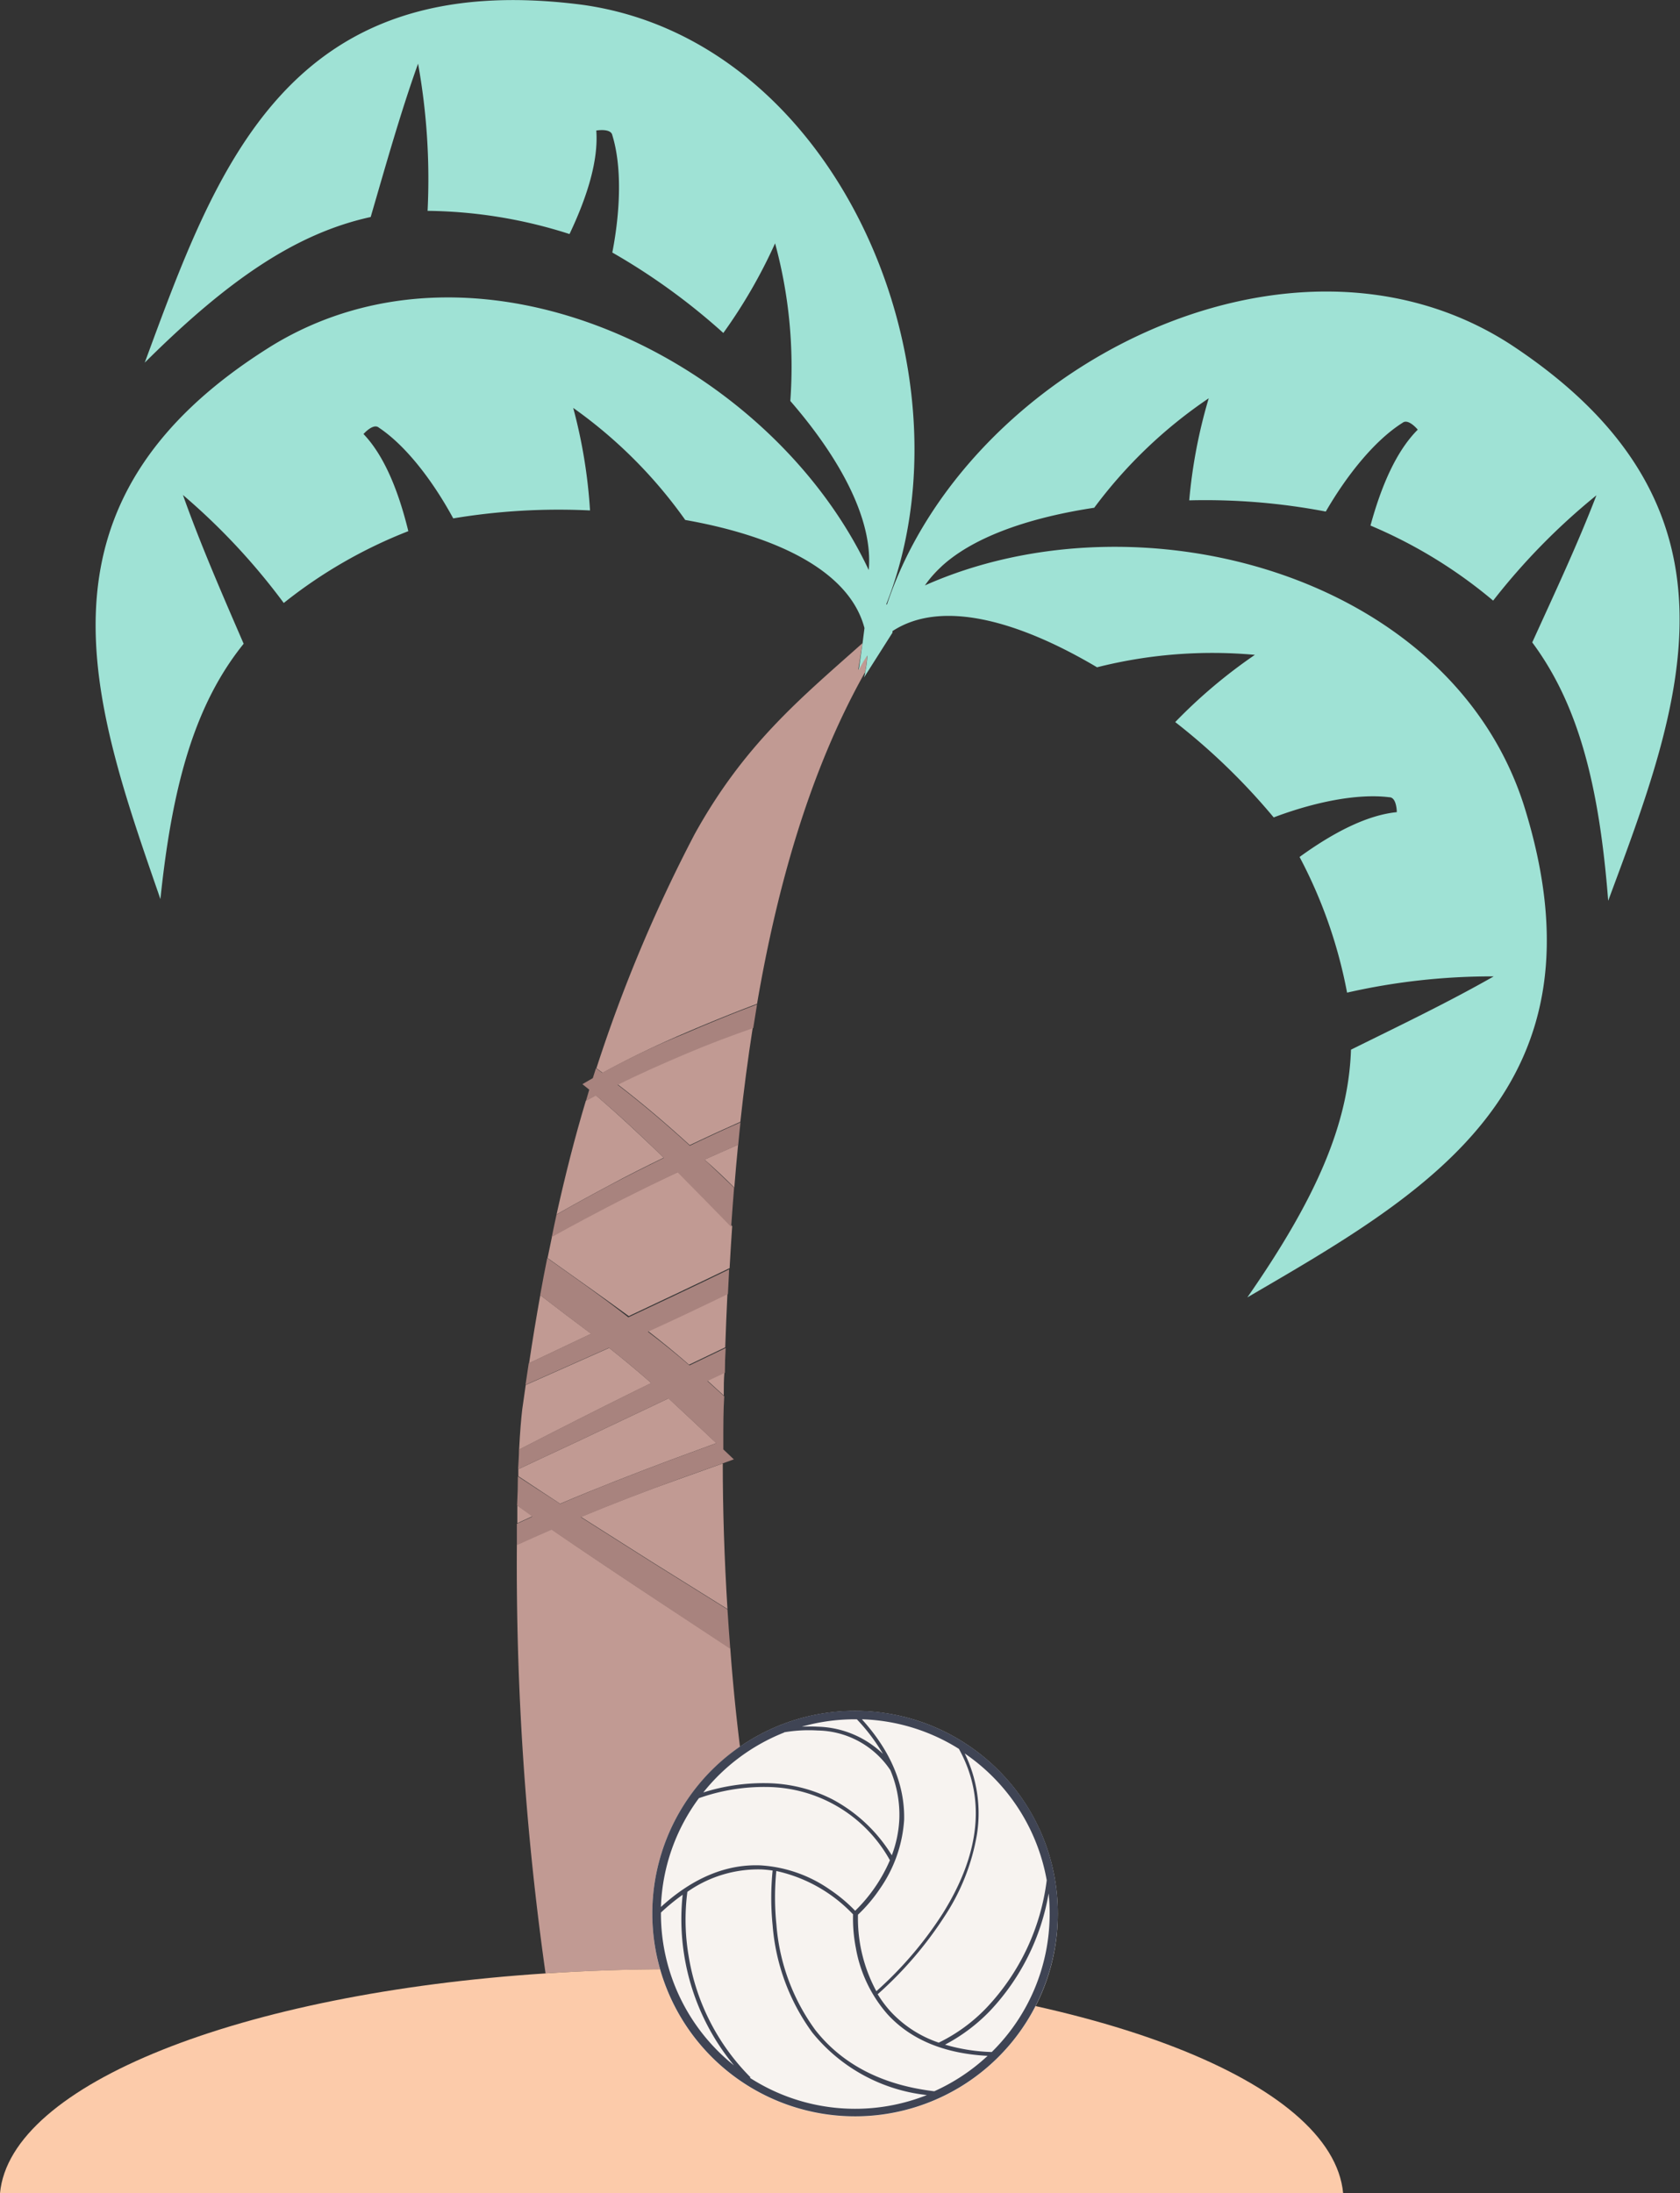 <svg xmlns="http://www.w3.org/2000/svg" viewBox="0 0 149.97 195.77"><rect x="0" y="0" width="149.97" height="195.77" fill="#333333" stroke="none"/><defs><style>.cls-1{fill:none;}.cls-2{fill:#c19a93;}.cls-3{fill:#d64f00;}.cls-4{fill:#a8837e;}.cls-5{fill:#9fe2d5;}.cls-6{fill:#fccbaa;}.cls-7{fill:#f7f3f0;}.cls-8{fill:#3f4454;}</style></defs><title>Kitsilano</title><g id="Layer_2" data-name="Layer 2"><g id="Layer_1-2" data-name="Layer 1"><g id="Kitsilano"><path class="cls-1" d="M82.74,51.91l.11-.11.76-.86A10,10,0,0,0,82.74,51.91Z"/><path class="cls-2" d="M59.85,130.32l4.1-1.51c-1.42-1.33-2.83-2.67-4.27-4l-2.23,1.06q-5.58,2.66-11.18,5.26,0,.31,0,.63Q48.13,133,50,134.22C53.29,132.82,56.6,131.54,59.85,130.32Z"/><path class="cls-2" d="M59.25,103.33c-2-1.93-4-3.81-6.06-5.57l-.89.48c-1,3.32-1.85,6.7-2.62,10.16q2.38-1.36,4.78-2.63C56,104.93,57.64,104.12,59.25,103.33Z"/><path class="cls-2" d="M55.28,107.15c-2,1-4,2.09-6,3.2q-.2,1-.4,1.94c2.42,1.72,4.85,3.43,7.25,5.18,3-1.41,6-2.83,9-4.28q.1-1.85.23-3.74c-1.57-1.61-3.16-3.24-4.78-4.87C58.76,105.42,57,106.27,55.28,107.15Z"/><path class="cls-2" d="M55.13,96.78c2.22,1.7,4.36,3.53,6.44,5.43q2.25-1.07,4.52-2.08c.3-2.79.67-5.61,1.11-8.43-2,.7-4,1.46-6,2.3S57.16,95.79,55.13,96.78Z"/><path class="cls-2" d="M58.14,123.45q-1.84-1.62-3.76-3.14l-7.45,3.31q-.16,1.08-.31,2.17c-.1.83-.2,2.05-.28,3.6,3.45-1.77,6.9-3.53,10.37-5.24Z"/><path class="cls-3" d="M82.54,52.18l.31-.38-.11.11Z"/><path class="cls-2" d="M76.61,59.8,77,57.4c-5.47,4.88-10.54,9-15,17.07a133.22,133.22,0,0,0-8.76,20.88l.56.41c2.36-1.3,4.79-2.46,7.24-3.51,2.13-.92,4.32-1.81,6.54-2.65,1.8-10.53,4.74-20.89,9.64-29.6a9.7,9.7,0,0,0,.2-1.5A10.3,10.3,0,0,0,76.61,59.8Z"/><path class="cls-2" d="M65.55,106q.15-1.9.34-3.83c-1,.44-2,.88-3,1.33Q64.24,104.69,65.55,106Z"/><path class="cls-2" d="M51.85,135.39l6.31,4,6.78,4.23c-.28-4.49-.42-8.88-.42-13l-4,1.43C57.62,133.08,54.72,134.2,51.85,135.39Z"/><path class="cls-2" d="M46.18,134.37c0,.51,0,1,0,1.59l1.38-.64Z"/><path class="cls-2" d="M46.14,137.87a259.4,259.4,0,0,0,2.56,38.27c3.64-.24,7.4-.36,11.25-.36,3.34,0,6.62.1,9.82.28a175.07,175.07,0,0,1-4.58-28.93c-5.33-3.52-10.68-7-15.95-10.63Q47.68,137.17,46.14,137.87Z"/><path class="cls-2" d="M48.23,115.6q-.54,3-1,6.08l5.55-2.63C51.25,117.91,49.73,116.76,48.23,115.6Z"/><path class="cls-3" d="M83.61,50.93l-.76.86q.6-.62,1.2-1.28Z"/><path class="cls-2" d="M61.51,121.81l3.23-1.55q.08-2.38.2-4.86-3.55,1.73-7.14,3.37Q59.7,120.23,61.51,121.81Z"/><path class="cls-2" d="M64.61,124.56s0-.07,0-.11c0-.65,0-1.32.06-2l-1.56.74Z"/><path class="cls-4" d="M48.85,112.29q-.33,1.64-.63,3.31c1.5,1.16,3,2.31,4.53,3.45l-5.55,2.63q-.15,1-.29,1.93l7.45-3.31q1.92,1.51,3.76,3.14l-1.42.7c-3.47,1.71-6.92,3.47-10.37,5.24,0,.55-.05,1.14-.08,1.76q5.6-2.6,11.18-5.26l2.23-1.06c1.44,1.31,2.85,2.64,4.27,4l-4.1,1.51c-3.25,1.22-6.56,2.5-9.82,3.9q-1.9-1.21-3.78-2.45,0,1.22-.07,2.59l1.36,1-1.38.64q0,.93,0,1.91,1.54-.71,3.1-1.38c5.27,3.61,10.62,7.11,15.95,10.63q-.14-1.77-.25-3.52l-6.78-4.23-6.31-4c2.86-1.19,5.77-2.31,8.71-3.39l4-1.43.95-.34-.94-.89c0-.25,0-.5,0-.74,0-1.38,0-2.73.08-4l-1.5-1.36,1.56-.74q0-1.09.07-2.21l-3.23,1.55q-1.82-1.57-3.71-3,3.59-1.64,7.14-3.37.05-1.09.11-2.2c-3,1.46-6,2.87-9,4.28C53.71,115.72,51.27,114,48.85,112.29Z"/><path class="cls-4" d="M53.76,95.76l-.56-.41-.28.88-.93.54.61.49-.29,1,.89-.48c2.09,1.76,4.1,3.65,6.06,5.57-1.61.79-3.21,1.59-4.8,2.43s-3.2,1.72-4.78,2.63q-.22,1-.42,2c2-1.11,4-2.17,6-3.2,1.73-.88,3.48-1.73,5.23-2.57,1.62,1.63,3.21,3.27,4.78,4.87q.12-1.74.26-3.5-1.31-1.26-2.63-2.5c1-.45,2-.89,3-1.33.06-.66.13-1.32.2-2q-2.28,1-4.52,2.08c-2.08-1.9-4.22-3.73-6.44-5.43,2-1,4.08-1.91,6.1-2.77s4-1.6,6-2.3c.11-.7.22-1.4.34-2.11-2.22.83-4.41,1.73-6.54,2.65C58.55,93.3,56.12,94.46,53.76,95.76Z"/><path class="cls-5" d="M143.56,80.4C150,63.06,157,45.3,134.84,30.74,115.13,18,86.21,32.85,79.18,53.95l-.07,0C87.26,33.43,75,3.64,52,.43,25.62-3,19.33,15,12.92,32.37c7.42-7.38,13.5-11.54,20.17-13,1.36-4.66,2.65-9.28,4.23-13.69a58.08,58.08,0,0,1,.85,13.14,42.74,42.74,0,0,1,12.67,2.07h0c1.57-3.31,2.59-6.55,2.39-9.24,0,0,1.31-.23,1.43.42.86,2.78.73,6.72,0,10.47a57.27,57.27,0,0,1,9.91,7.18,46.19,46.19,0,0,0,4.62-8,42,42,0,0,1,1.36,14.07c4.34,5,7.42,10.53,7,15.09C68.71,32.08,42.88,19.54,24.32,30.83c-22.59,14-16.06,31.91-10,49.42,1.08-10.41,3.15-17.48,7.43-22.79C19.82,53,17.9,48.6,16.33,44.18a58.07,58.07,0,0,1,9,9.64,42.75,42.75,0,0,1,11.12-6.41l0,0c-.87-3.56-2.13-6.71-4-8.67,0,0,.87-1,1.37-.57,2.42,1.61,4.82,4.75,6.64,8.1a57.28,57.28,0,0,1,12.21-.71,46.21,46.21,0,0,0-1.5-9.15,42,42,0,0,1,10,10c7.8,1.38,14.62,4.39,16,9.65L77,57.4l-.34,2.41a10.3,10.3,0,0,1,.77-1.3,9.7,9.7,0,0,1-.2,1.5c0,.15-.06.3-.1.46l2.54-4,0-.14c4.49-2.94,11.53-.76,18.26,3.23a42,42,0,0,1,14.09-1.11,46.15,46.15,0,0,0-7.11,6,57.28,57.28,0,0,1,8.79,8.51c3.57-1.35,7.43-2.16,10.32-1.8.67,0,.67,1.33.67,1.33-2.69.27-5.7,1.84-8.68,4l0,0a42.78,42.78,0,0,1,4.24,12.11,58.06,58.06,0,0,1,13.09-1.45c-4.07,2.32-8.39,4.39-12.74,6.54-.23,6.82-3.28,13.52-9.25,22.11,16-9.33,32.66-18.66,24.66-44-6.69-20.67-34.45-28-53.44-19.55l.05-.08.2-.27a10,10,0,0,1,.87-1l.44-.42c3-2.7,8.07-4.33,13.55-5.16a42,42,0,0,1,10.22-9.77,46.1,46.1,0,0,0-1.74,9.11,57.28,57.28,0,0,1,12.19,1c1.91-3.3,4.39-6.37,6.85-7.92.52-.42,1.36.61,1.36.61-1.91,1.91-3.25,5-4.22,8.56l0,0a42.76,42.76,0,0,1,10.95,6.7,58.05,58.05,0,0,1,9.22-9.4c-1.68,4.37-3.72,8.71-5.73,13.13C140.87,62.85,142.75,70,143.56,80.4Z"/><path class="cls-6" d="M48.7,176.14C21.56,177.91.9,186,0,195.77H119.9c-.92-10-22.29-18.14-50.13-19.72-3.19-.18-6.47-.28-9.82-.28C56.1,175.77,52.34,175.9,48.7,176.14Z"/><circle class="cls-7" cx="76.33" cy="170.81" r="18.1"/><path class="cls-8" d="M89.13,158a18.1,18.1,0,1,0,5.3,12.8A18,18,0,0,0,89.13,158Zm4.31,9.82a20.2,20.2,0,0,1-5.36,11.37,14.89,14.89,0,0,1-4.28,3.13,10.39,10.39,0,0,1-4.3-2.78A10.07,10.07,0,0,1,78.35,178a33.78,33.78,0,0,0,6-7,19,19,0,0,0,2.86-7.26,12.14,12.14,0,0,0-1.09-7.23A17.4,17.4,0,0,1,93.44,167.83ZM59,170.21a17.27,17.27,0,0,1,3.39-9.71,17.38,17.38,0,0,1,6.05-1,12.67,12.67,0,0,1,11,6.54,14.06,14.06,0,0,1-3.1,4.51,13.87,13.87,0,0,0-2.23-1.87,12.11,12.11,0,0,0-6.17-2.18C64.86,166.36,61.85,167.61,59,170.21Zm18-16.75a17.26,17.26,0,0,1,8.6,2.64c2.41,4.36,1.93,9.3-1.45,14.7a33.42,33.42,0,0,1-5.92,6.93,13.66,13.66,0,0,1-1.64-6.83,13.62,13.62,0,0,0,1.94-2.29,12.11,12.11,0,0,0,2.18-6.17C80.78,159.35,79.54,156.33,76.94,153.46Zm-.51,0a16.85,16.85,0,0,1,2.33,3.09A8.71,8.71,0,0,0,73,154.12a12.9,12.9,0,0,0-1.43,0,17.32,17.32,0,0,1,4.74-.66ZM69.3,167a13.39,13.39,0,0,1,6.85,3.87,13.61,13.61,0,0,0,.25,3,12.11,12.11,0,0,0,2.82,5.91c2.07,2.27,5.08,3.52,8.94,3.72a17.43,17.43,0,0,1-4.76,3.16c-4.63-.55-8.2-2.39-10.62-5.47a18.32,18.32,0,0,1-3.47-9.39A24.13,24.13,0,0,1,69.3,167Zm.7-12.38a13.18,13.18,0,0,1,3-.16A7.94,7.94,0,0,1,79.48,158a10.21,10.21,0,0,1,.8,4.38,10.47,10.47,0,0,1-.67,3.22,13.86,13.86,0,0,0-5.31-5,13.32,13.32,0,0,0-5.88-1.44,17.78,17.78,0,0,0-5.64.83A17.45,17.45,0,0,1,70,154.64ZM59,170.81s0-.06,0-.1a18.24,18.24,0,0,1,1.94-1.59,20.48,20.48,0,0,0,4.58,15.23A17.34,17.34,0,0,1,59,170.81Zm8,14.61a19.76,19.76,0,0,1-5.52-10.79,19.27,19.27,0,0,1-.12-5.77,11,11,0,0,1,6.61-2,9.88,9.88,0,0,1,1,.1,24.48,24.48,0,0,0,0,4.88,18.69,18.69,0,0,0,3.55,9.59A15.28,15.28,0,0,0,82.74,187a17.35,17.35,0,0,1-15.8-1.54Zm21.59-2.26a16.42,16.42,0,0,1-4.23-.66,15.74,15.74,0,0,0,4-3A20.25,20.25,0,0,0,93.61,169a17.49,17.49,0,0,1,.09,1.79A17.31,17.31,0,0,1,88.53,183.16Z"/></g></g></g></svg>